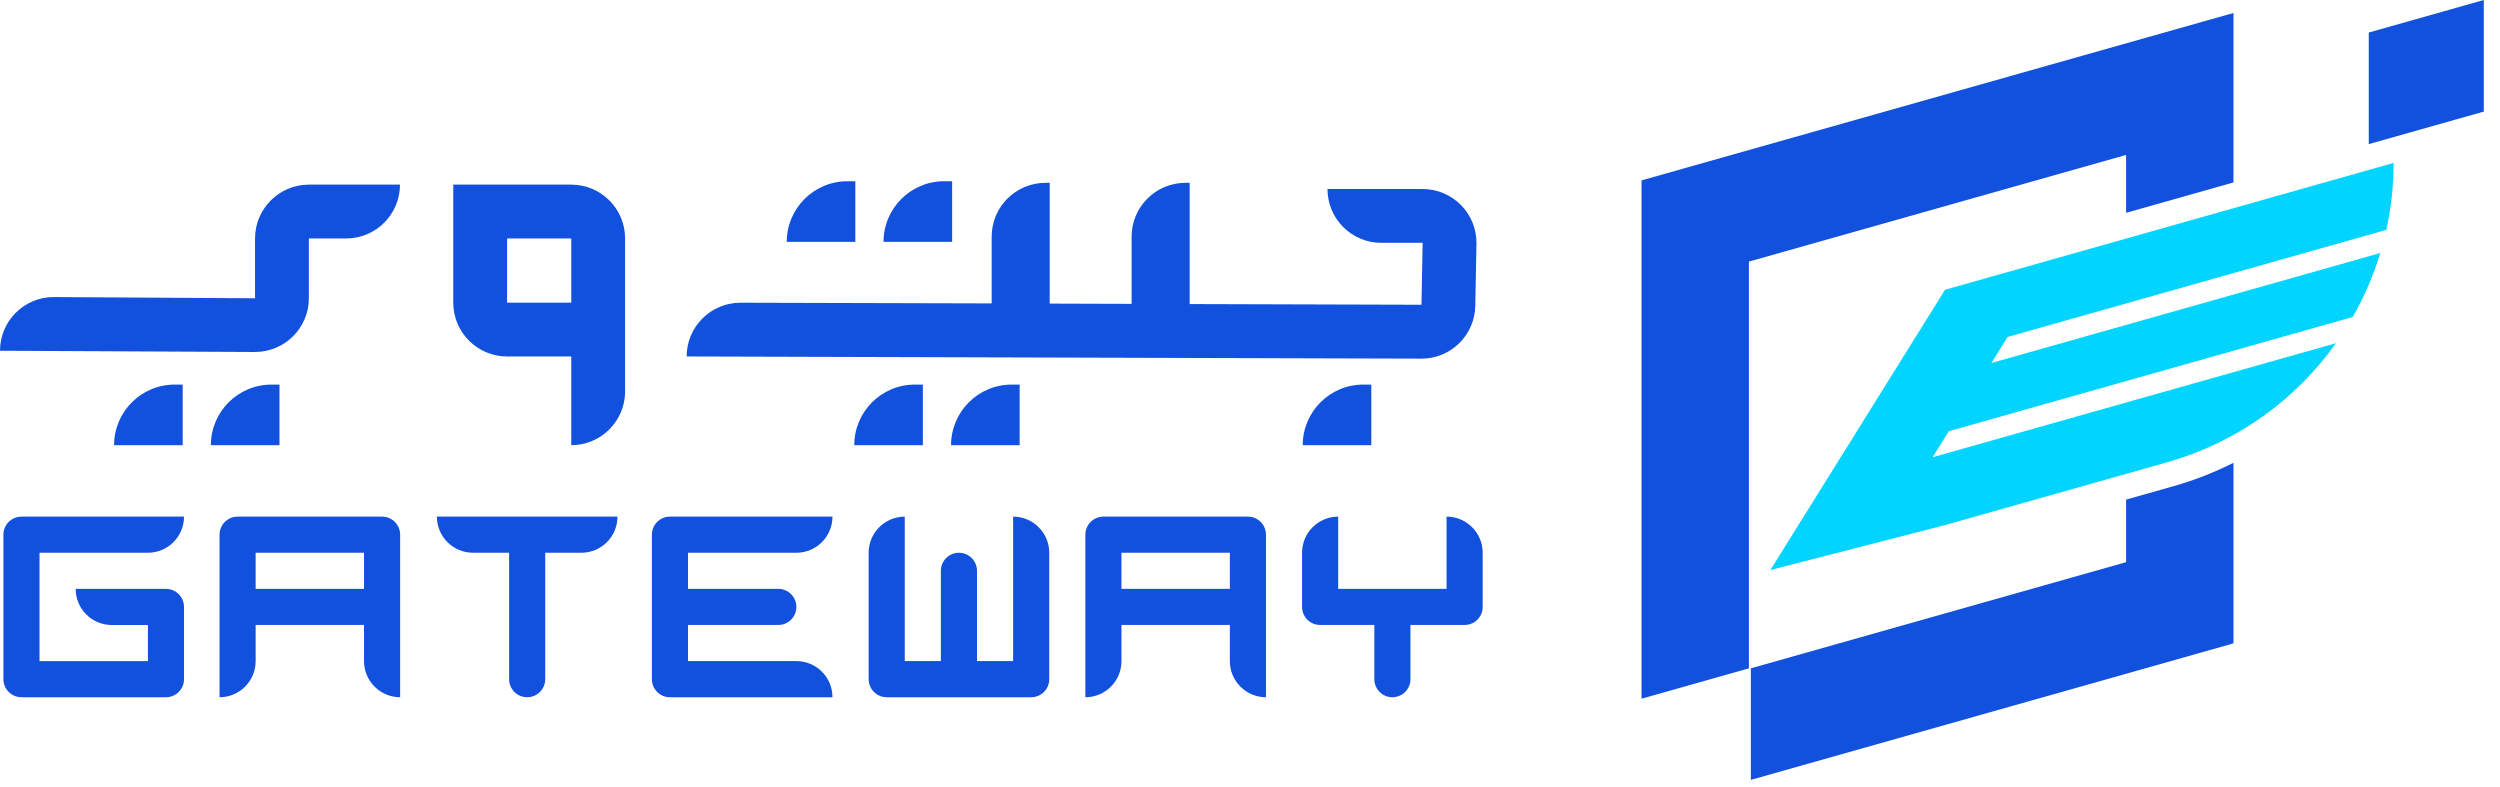 <svg width="143" height="45" viewBox="0 0 143 45" fill="none" xmlns="http://www.w3.org/2000/svg">
    <path
        d="M121.613 12.173L127.755 10.435V0.742L93.896 10.318V39.965L100.038 38.228V14.963L121.613 8.861V12.173Z"
        fill="#1251DD" />
    <path
        d="M121.613 28.577V32.156L100.148 38.228V44.609L127.755 36.801V26.471C126.678 27.015 125.542 27.465 124.351 27.802L121.613 28.577Z"
        fill="#1251DD" />
    <path
        d="M101.265 32.607L111.257 30.034L123.965 26.44C127.972 25.307 131.328 22.851 133.619 19.63L110.545 26.154L111.474 24.665L134.577 18.131C135.233 16.981 135.763 15.755 136.152 14.473L113.907 20.764L114.835 19.274L136.498 13.148C136.77 11.909 136.916 10.627 136.916 9.319L111.257 16.574L101.265 32.607Z"
        fill="#00D4FF" />
    <path d="M135.493 1.861V8.243L142.073 6.383V-3.05176e-05L135.493 1.861Z"
        fill="#1251DD" />
    <path
        d="M6.526 25.466H10.45V21.998H9.994C8.079 21.998 6.526 23.55 6.526 25.466Z"
        fill="#1251DD" />
    <path
        d="M15.987 21.998H15.53C13.615 21.998 12.062 23.55 12.062 25.466H15.987V21.998Z"
        fill="#1251DD" />
    <path
        d="M17.668 17.053V13.64H19.8C21.5 13.64 22.879 12.261 22.879 10.561H17.667C15.967 10.561 14.588 11.94 14.588 13.64V17.061L3.079 16.992C1.38 16.987 0 18.363 0 20.063L14.58 20.134C16.285 20.137 17.668 18.756 17.668 17.053Z"
        fill="#1251DD" />
    <path
        d="M32.677 10.561H25.927V17.312C25.927 19.012 27.305 20.39 29.005 20.39H32.677V25.464C34.377 25.464 35.756 24.085 35.756 22.385V20.39V13.64C35.756 11.94 34.377 10.561 32.677 10.561ZM32.677 17.312H29.005V13.64H32.677V17.312Z"
        fill="#1251DD" />
    <path
        d="M84.386 17.495L84.454 13.949C84.486 12.226 83.098 10.812 81.375 10.812H75.931C75.931 12.511 77.31 13.89 79.01 13.89H81.375L81.309 17.432L68.048 17.392V10.458H67.806C66.106 10.458 64.728 11.837 64.728 13.537V17.381L60.043 17.366V10.458H59.801C58.102 10.458 56.723 11.837 56.723 13.537V17.355L42.359 17.316C40.661 17.313 39.281 18.687 39.276 20.386V20.39L81.305 20.515C82.983 20.52 84.356 19.175 84.386 17.495Z"
        fill="#1251DD" />
    <path
        d="M52.788 21.998H52.331C50.416 21.998 48.864 23.55 48.864 25.466H52.788V21.998Z"
        fill="#1251DD" />
    <path
        d="M54.4 25.466H58.324V21.998H57.868C55.953 21.998 54.4 23.55 54.4 25.466Z"
        fill="#1251DD" />
    <path
        d="M74.516 25.466H78.44V21.998H77.983C76.068 21.998 74.516 23.55 74.516 25.466Z"
        fill="#1251DD" />
    <path
        d="M48.925 10.367H48.469C46.554 10.367 45.002 11.92 45.002 13.835H48.925V10.367Z"
        fill="#1251DD" />
    <path
        d="M54.462 10.367H54.005C52.09 10.367 50.538 11.92 50.538 13.835H54.462V10.367Z"
        fill="#1251DD" />
    <path
        d="M57.951 29.551V37.814H55.884V32.65C55.884 32.08 55.421 31.617 54.851 31.617C54.281 31.617 53.818 32.08 53.818 32.65V37.814H51.752V29.551C50.612 29.551 49.687 30.476 49.687 31.617V38.849C49.687 39.419 50.149 39.882 50.719 39.882H55.884H58.984C59.554 39.882 60.017 39.419 60.017 38.849V31.617C60.015 30.475 59.092 29.551 57.951 29.551Z"
        fill="#1251DD" />
    <path
        d="M82.743 29.551V33.683H76.544V29.551C75.404 29.551 74.478 30.476 74.478 31.617V34.716C74.478 35.286 74.941 35.748 75.511 35.748H78.612V38.849C78.612 39.419 79.074 39.882 79.644 39.882C80.215 39.882 80.677 39.419 80.677 38.849V35.748H83.776C84.346 35.748 84.809 35.286 84.809 34.716V31.617C84.809 30.475 83.884 29.551 82.743 29.551Z"
        fill="#1251DD" />
    <path
        d="M45.552 31.617C46.692 31.617 47.617 30.692 47.617 29.551H38.32C37.75 29.551 37.287 30.014 37.287 30.584V38.849C37.287 39.419 37.75 39.882 38.32 39.882H47.617V39.88C47.617 38.739 46.692 37.814 45.552 37.814H39.353V35.748H44.519C45.089 35.748 45.552 35.286 45.552 34.716C45.552 34.145 45.089 33.683 44.519 33.683H39.353V31.617H45.552Z"
        fill="#1251DD" />
    <path
        d="M8.46 31.617C9.6 31.617 10.526 30.692 10.526 29.551H1.228C0.658 29.551 0.195 30.014 0.195 30.584V38.849C0.195 39.419 0.658 39.882 1.228 39.882H9.493C10.063 39.882 10.526 39.419 10.526 38.849V34.717C10.526 34.147 10.063 33.684 9.493 33.684H4.328C4.328 34.825 5.254 35.75 6.394 35.75H8.46V37.816H2.261V31.617H8.46Z"
        fill="#1251DD" />
    <path
        d="M27.055 31.617H29.121V38.849C29.121 39.419 29.584 39.882 30.154 39.882C30.724 39.882 31.187 39.419 31.187 38.849V31.617H33.254C34.394 31.617 35.32 30.692 35.32 29.551H24.989C24.989 30.692 25.915 31.617 27.055 31.617Z"
        fill="#1251DD" />
    <path
        d="M71.38 29.551H63.115C62.545 29.551 62.083 30.014 62.083 30.584V39.882C63.223 39.882 64.148 38.956 64.148 37.816V35.748H70.347V37.816C70.347 38.956 71.272 39.882 72.413 39.882V30.584C72.413 30.012 71.95 29.551 71.38 29.551ZM70.347 33.683H64.148V31.617H70.347V33.683Z"
        fill="#1251DD" />
    <path
        d="M21.855 29.551H13.591C13.02 29.551 12.558 30.014 12.558 30.584V39.882C13.698 39.882 14.623 38.956 14.623 37.816V35.748H20.822V37.816C20.822 38.956 21.748 39.882 22.888 39.882V30.584C22.888 30.012 22.425 29.551 21.855 29.551ZM20.822 33.683H14.623V31.617H20.822V33.683Z"
        fill="#1251DD" />
</svg>
